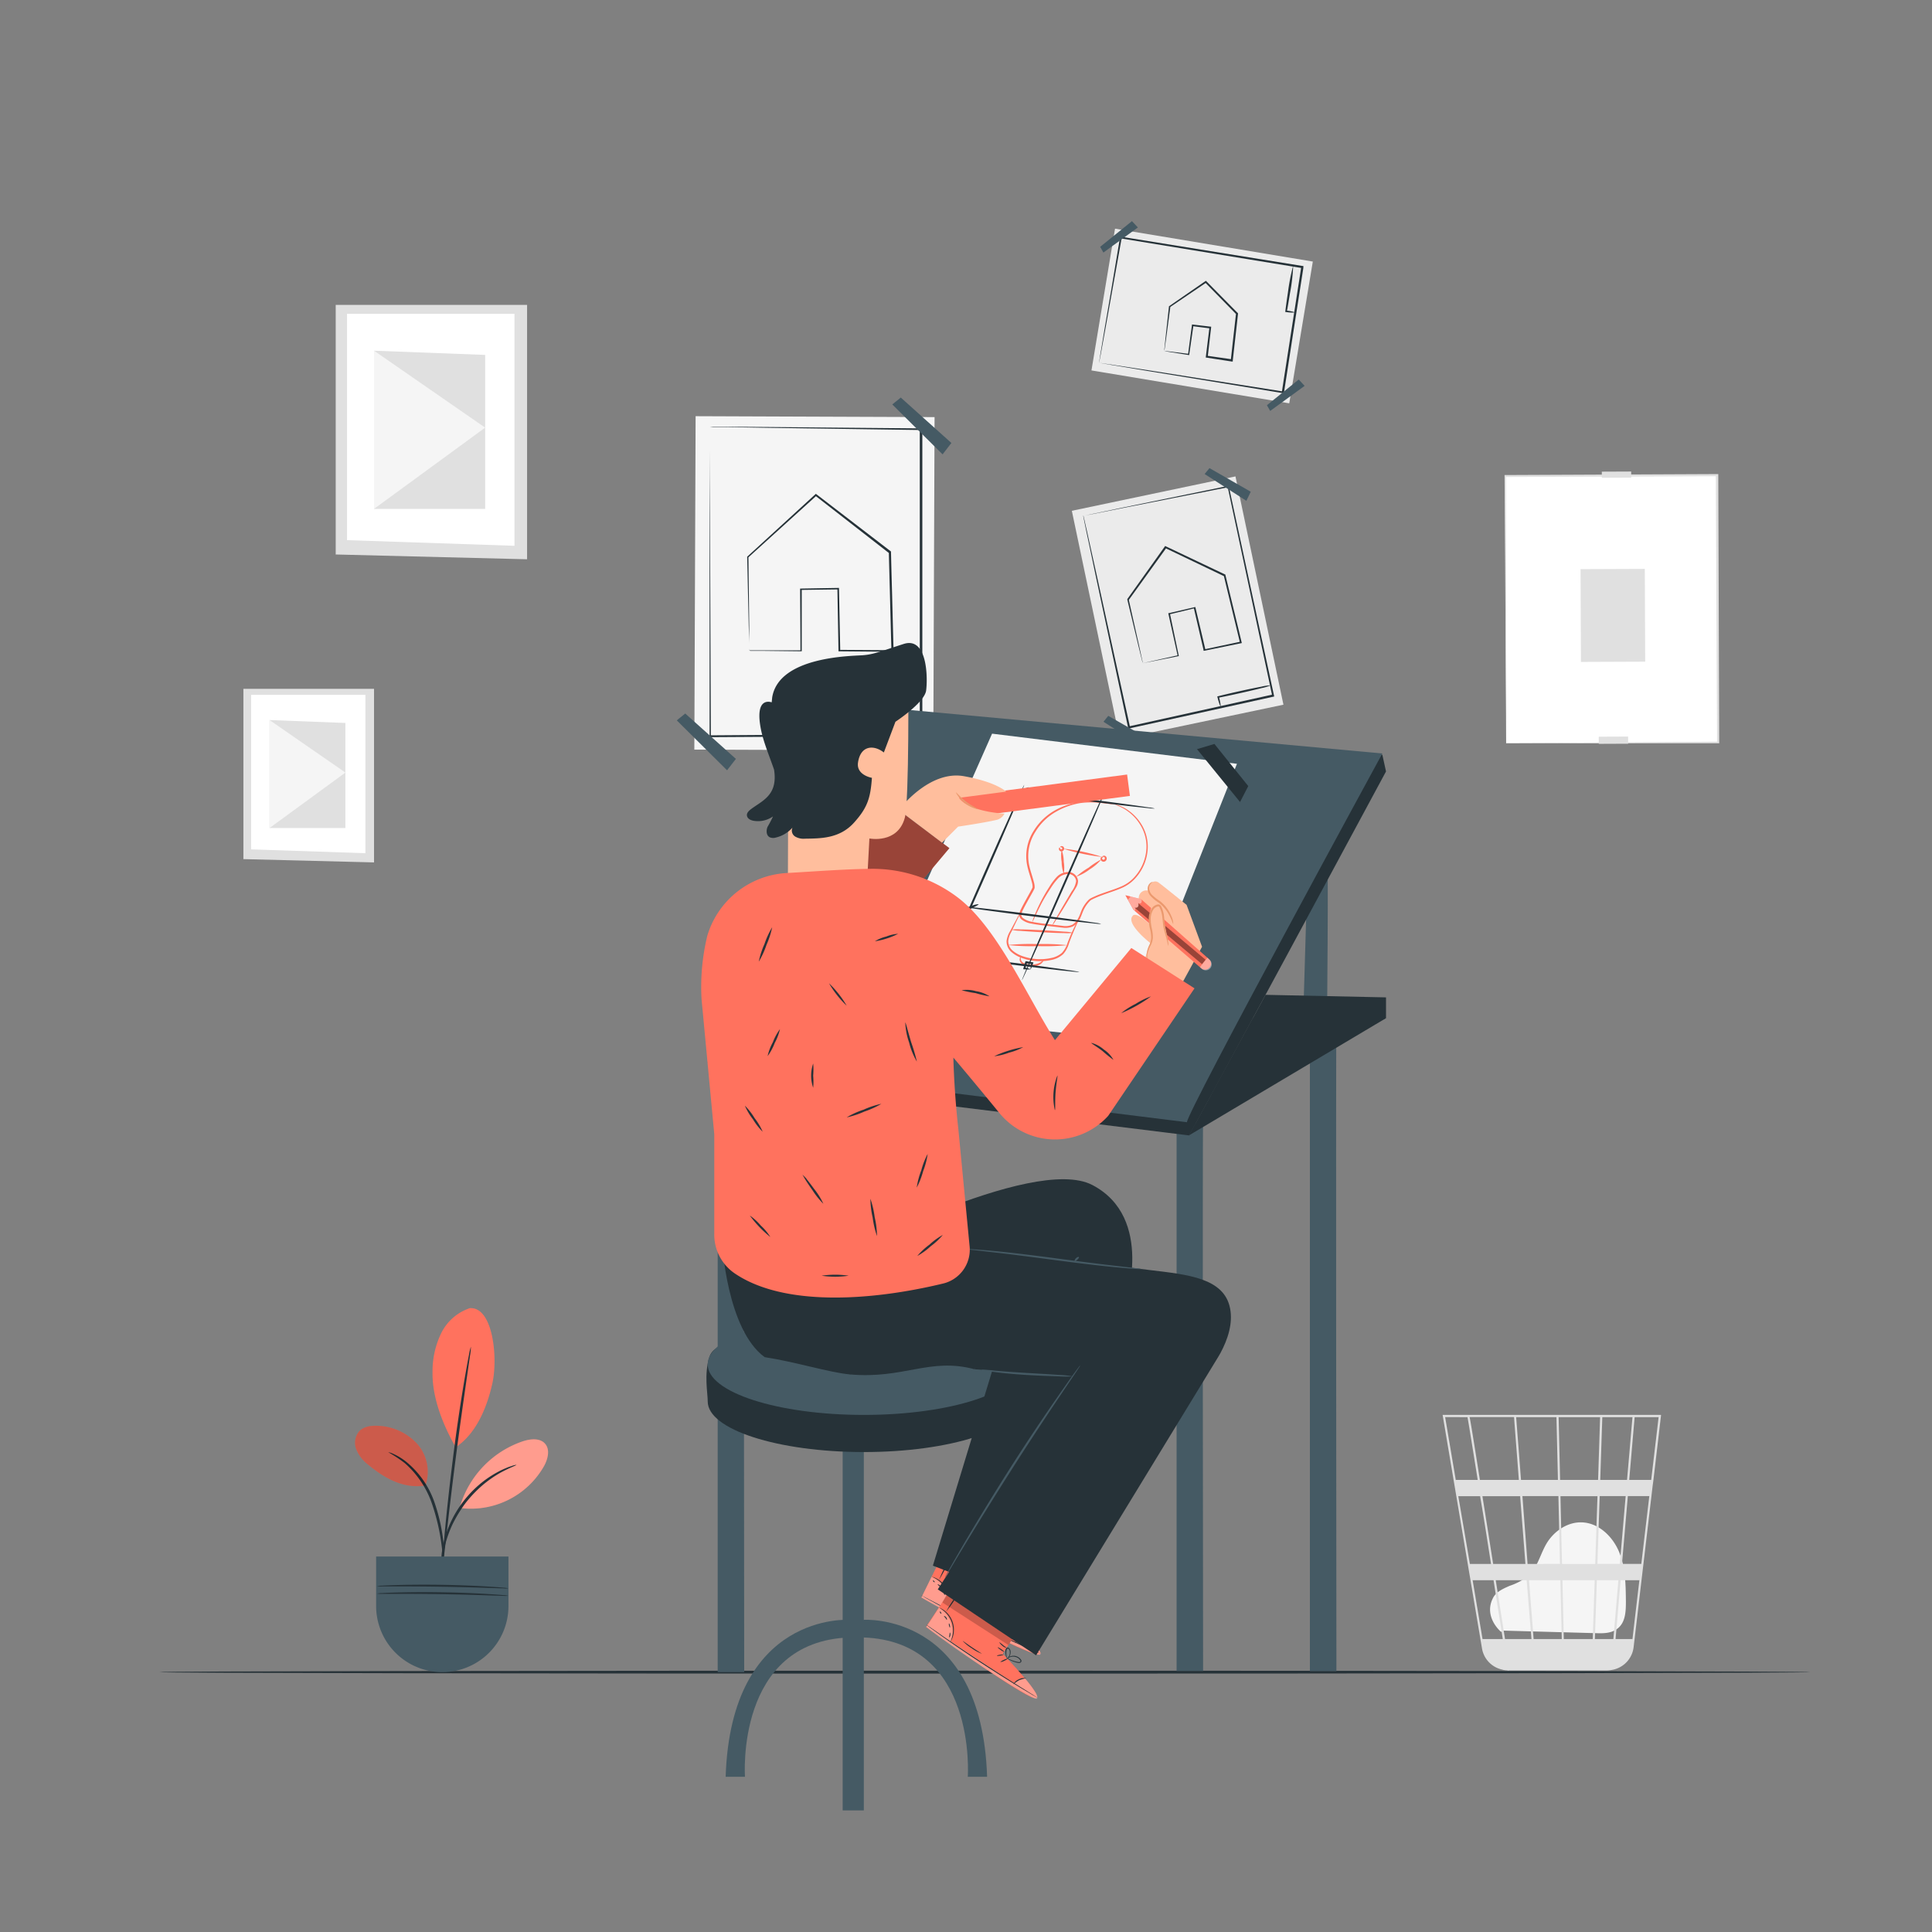 <svg xmlns="http://www.w3.org/2000/svg" viewBox="0 0 500 500"><rect x="0" y="0" width="500" height="500" fill="#808080" stroke="none"/><g id="freepik--background-complete--inject-2"><rect x="389.66" y="123.02" width="54.81" height="69.2" transform="translate(-0.64 1.7) rotate(-0.23)" style="fill:#fff"></rect><path d="M389.8,192.33l1,0,2.94,0,11.12-.1,39.73-.28-.21.22c-.09-19.76-.21-43.57-.33-69.19h0l.26.26-54.81.2.23-.23c0,20.51.07,37.78.09,49.94v14.18c0,1.63,0,2.89,0,3.76,0,.42,0,.74,0,1s0,.33,0,.33,0-.1,0-.31l0-1c0-.86,0-2.1,0-3.72,0-3.28-.07-8.06-.12-14.12-.08-12.19-.19-29.51-.32-50.09v-.24h.24l54.81-.25h.26v.26h0c.09,25.62.17,49.43.24,69.19v.22h-.21l-39.88,0H393.67l-2.89,0C390.13,192.35,389.8,192.33,389.8,192.33Z" style="fill:#e0e0e0"></path><rect x="413.75" y="190.67" width="7.6" height="1.85" transform="translate(-0.79 1.72) rotate(-0.24)" style="fill:#e0e0e0"></rect><rect x="409.11" y="147.23" width="16.63" height="24.01" transform="translate(-0.65 1.71) rotate(-0.23)" style="fill:#e0e0e0"></rect><rect x="414.54" y="122.08" width="7.6" height="1.58" transform="translate(-0.5 1.72) rotate(-0.24)" style="fill:#e0e0e0"></rect><polygon points="136.41 78.91 86.88 78.91 86.88 143.5 136.41 144.74 136.41 78.91" style="fill:#e0e0e0"></polygon><polygon points="133.15 81.21 89.81 81.21 89.81 139.79 133.15 141.25 133.15 81.21" style="fill:#fff"></polygon><polygon points="125.56 91.85 96.8 90.76 96.8 131.7 125.56 131.7 125.56 91.85" style="fill:#e0e0e0"></polygon><polygon points="96.8 131.7 125.56 110.67 96.8 90.76 96.8 131.7" style="fill:#f5f5f5"></polygon><polygon points="96.8 178.26 62.99 178.26 62.99 222.34 96.8 223.19 96.8 178.26" style="fill:#e0e0e0"></polygon><polygon points="94.57 179.83 64.99 179.83 64.99 219.81 94.57 220.81 94.57 179.83" style="fill:#fff"></polygon><polygon points="89.39 187.1 69.76 186.35 69.76 214.29 89.39 214.29 89.39 187.1" style="fill:#e0e0e0"></polygon><polygon points="69.76 214.29 89.39 199.94 69.76 186.35 69.76 214.29" style="fill:#f5f5f5"></polygon><path d="M388.47,422.32c-1.33-1.14-4.29-4.73-2-8.91.84-1.53,2.62-2.29,4.23-3a17,17,0,0,0,4.64-2.39c2.51-2.13,3.21-5.66,4.87-8.5,1.92-3.26,5.5-5.71,9.27-5.53,4.33.19,7.94,3.71,9.57,7.72s1.69,8.46,1.73,12.79c0,2.4-.09,5.09-1.86,6.71s-4.08,1.51-6.28,1.44L389,422" style="fill:#f5f5f5"></path><path d="M429.88,366.18H373.35l10.19,60.43a6.74,6.74,0,0,0,4.82,5.38l.2.06c.17,0,.33.1.5.13a8.8,8.8,0,0,0,1.15.13v.06l.28-.05h25.19a7.12,7.12,0,0,0,1.39-.13,6.79,6.79,0,0,0,5.71-5.91l4.91-41.64.22-1.66h0l1.94-16.49Zm-10.67,38.55h-5.8l.59-17.54h6.72Zm2.07-17.54h5.56l-2.07,17.54h-5Zm-16.57,37-.35-15.23h8.35l-.51,15.23Zm-9-15.23h8.12l.35,15.23h-7.28Zm.63,15.23H389.5c-.64-4.11-1.49-9.46-2.4-15.23h8Zm-1-19.44L394,387.19h9.31l.41,17.54Zm8.91,0-.4-17.54h9.58l-.59,17.54Zm-.5-21.75-.38-16.24h10.74L413.58,383Zm-.56,0h-9.55l-1.26-16.24h10.43Zm-10.11,0H383c-.36-2.24-.7-4.36-1-6.27-1.05-6.57-1.45-9-1.67-10h11.5Zm.33,4.21,1.37,17.54h-8.35c-.28-1.78-.57-3.58-.85-5.38-.65-4.14-1.31-8.28-1.93-12.16Zm-7.55,17.54h-5.45l-3-17.54h5.64C384,392.61,384.91,398.64,385.87,404.73Zm.67,4.21c.83,5.27,1.65,10.47,2.39,15.23h-5.24l-2.56-15.23Zm26.23,15.23.5-15.23h5.58l-1.3,15.23ZM414.14,383l.54-16.24h7.8L421.08,383Zm-34.35-16.24c.22,1.18,1.26,7.57,2.64,16.24h-5.68L374,366.74Zm42.69,57.43h-4.37l1.31-15.23h4.85ZM427.33,383h-5.69l1.4-16.24h6.21Z" style="fill:#e0e0e0"></path></g><g id="freepik--Floor--inject-2"><path d="M468.49,432.75c0,.21-95.65.38-213.61.38S41.25,433,41.25,432.75s95.63-.38,213.63-.38S468.49,432.54,468.49,432.75Z" style="fill:#263238"></path></g><g id="freepik--Sketches--inject-2"><rect x="179.87" y="107.81" width="61.84" height="86.29" transform="translate(0.57 -0.79) rotate(0.22)" style="fill:#f5f5f5"></rect><path d="M193.89,168.31h.92l2.63,0,9.85,0-.14.15c0-4.36-.05-9.76-.08-15.94v-.2h.19l9.65-.17h.22v.22c.1,4.92.21,10.34.33,16.05l-.25-.24,13.74.09-.25.27c-.13-4.67-.25-9.53-.38-14.5-.1-3.75-.2-7.45-.29-11.06l.1.2L211,128.29h.3l-17.67,16,.06-.14c.09,7.44.16,13.46.21,17.65,0,2.07,0,3.69,0,4.82v1.27a3,3,0,0,1,0,.44,1.87,1.87,0,0,1,0-.4c0-.3,0-.71,0-1.23,0-1.13-.07-2.73-.13-4.79-.09-4.21-.23-10.27-.4-17.75v-.08l.06-.06L211,127.93l.14-.13.16.12,19.2,14.74.09.08v.12q.13,5.41.29,11.06c.12,5,.25,9.83.37,14.49v.27H231l-13.74-.12H217v-.24c-.1-5.71-.2-11.13-.28-16l.22.22-9.64.13.19-.2c0,6.18,0,11.58,0,15.94v.14h-.14l-9.94-.11-2.59,0-.66,0Z" style="fill:#263238"></path><path d="M183.74,110.43h3.83l11,.08,39.93.36h.2v.21c0,21.94,0,49.39,0,79.11v.26h-.67l-54.15.33h-.24V132.7c0-7,0-12.61,0-16.44,0-1.89,0-3.35,0-4.35,0-.48,0-.85,0-1.11s0-.37,0-.37,0,.14,0,.4l0,1.13c0,1,0,2.49,0,4.4,0,3.84.06,9.43.1,16.49.06,14.12.14,34.12.23,57.69l-.23-.24,54.15-.37h.41l-.26.26c0-29.72,0-57.17,0-79.11l.21.21-39.79-.58-11-.19-2.9,0Z" style="fill:#263238"></path><polygon points="230.92 104.67 243.94 117.59 246.22 114.64 233.12 102.89 230.92 104.67" style="fill:#455a64"></polygon><polygon points="175.15 186.43 188.16 199.35 190.45 196.4 177.34 184.66 175.15 186.43" style="fill:#455a64"></polygon><path d="M238.47,186.2a24.73,24.73,0,0,1-3.49.21c-2.16.06-5.15.11-8.45.14-3.07,0-5.88,0-8,0l.19-.2c0,1.23,0,2.22,0,2.91a4.46,4.46,0,0,1-.06,1.07,4,4,0,0,1-.15-1.07c-.06-.68-.13-1.67-.19-2.89l0-.2h.21c2.09-.06,4.89-.11,8-.13,3.3,0,6.28,0,8.44,0A21.72,21.72,0,0,1,238.47,186.2Z" style="fill:#263238"></path><rect x="283.13" y="127.11" width="43.27" height="60.37" transform="translate(-25.83 66.04) rotate(-11.87)" style="fill:#ebebeb"></rect><path d="M295.75,171.65l.16-.05.47-.11,1.8-.41,6.71-1.5-.1.17c-.66-3-1.48-6.67-2.41-10.89l0-.19.19,0,6.57-1.53.21-.05.05.21c.79,3.35,1.67,7,2.58,10.93l-.28-.18,9.41-2-.2.31c-.76-3.17-1.56-6.48-2.38-9.86-.62-2.55-1.22-5.06-1.82-7.52l.14.17-15.27-7.31.29-.07-9.76,13.52,0-.15,2.69,12c.31,1.41.55,2.52.72,3.31l.19.87a2.8,2.8,0,0,1,.05.31s0-.08-.08-.27-.13-.49-.22-.83l-.8-3.24c-.69-2.89-1.68-7-2.91-12.1l0-.08,0-.07,9.68-13.58.11-.16.18.09,15.3,7.27.11,0,0,.12c.59,2.45,1.2,5,1.81,7.52.82,3.38,1.62,6.69,2.38,9.86l.06.26-.26.06-9.42,1.93-.23,0,0-.23c-.9-3.89-1.76-7.58-2.54-10.94l.27.17L302.62,159l.15-.24c.89,4.23,1.66,7.93,2.29,10.92l0,.14-.14,0-6.83,1.36-1.78.34Z" style="fill:#263238"></path><path d="M280.33,133.54l.65-.16,1.95-.42,7.52-1.57,27.38-5.63.2-.05,0,.21L329.71,180l.05.25-.25.06-.28.06-37,8.15-.24,0-.05-.23c-3.45-16.18-6.37-29.9-8.44-39.61-1-4.8-1.81-8.61-2.37-11.24-.26-1.29-.47-2.28-.61-3-.06-.32-.11-.56-.15-.75s0-.26,0-.25a1.23,1.23,0,0,1,.07.27c.05.19.11.45.19.78.16.7.38,1.71.68,3,.58,2.64,1.43,6.46,2.5,11.28,2.12,9.65,5.11,23.31,8.64,39.4l-.29-.18,37-8.2.28-.06-.2.31c-4.33-20.33-8.33-39.11-11.54-54.13l.25.16-27.29,5.39L283,133l-2,.38Z" style="fill:#263238"></path><polygon points="311.76 122.68 322.56 129.61 323.69 127.26 313.01 121.15 311.76 122.68" style="fill:#455a64"></polygon><polygon points="285.58 186.79 296.38 193.72 297.51 191.37 286.82 185.26 285.58 186.79" style="fill:#455a64"></polygon><path d="M328.87,177.36a11.8,11.8,0,0,1-2.35.71c-1.46.37-3.5.85-5.75,1.35-2.1.47-4,.87-5.46,1.15l.15-.24a14.34,14.34,0,0,1,.49,2.74,14.59,14.59,0,0,1-.87-2.64l-.05-.19.2-.05c1.41-.36,3.33-.81,5.43-1.28s4.3-.92,5.78-1.2A11.62,11.62,0,0,1,328.87,177.36Z" style="fill:#263238"></path><rect x="292.5" y="55.82" width="37.19" height="51.89" transform="translate(179.43 375.25) rotate(-80.56)" style="fill:#ebebeb"></rect><path d="M301.34,90.86l.45,0L303,91l4.63.58-.16.12c.27-2.07.6-4.61,1-7.52l0-.19.19,0,4.56.54.22,0,0,.22c-.27,2.32-.57,4.88-.88,7.58l-.21-.27,6.47.93-.29.23c.24-2.21.5-4.51.76-6.85.2-1.78.4-3.53.59-5.23l.08.21-8.06-8.23.3,0-9.39,6.36.08-.13c-.46,3.46-.83,6.28-1.1,8.29-.14.95-.24,1.71-.32,2.28s-.13.81-.14.82a4,4,0,0,1,.05-.76l.23-2.25c.22-2,.53-4.91.92-8.43v-.08l.07,0,9.32-6.44.17-.11.14.14,8.08,8.19.09.09v.12c-.19,1.71-.39,3.46-.59,5.23-.26,2.35-.52,4.65-.77,6.86l0,.26-.27,0-6.46-1-.24,0,0-.24c.33-2.69.65-5.25.93-7.58l.19.25-4.55-.58.22-.17c-.42,2.9-.78,5.43-1.08,7.5l0,.14-.14,0-4.69-.75-1.21-.2A1.61,1.61,0,0,1,301.34,90.86Z" style="fill:#263238"></path><path d="M284.43,93.92s0-.19.08-.57.15-1,.27-1.69c.25-1.52.62-3.71,1.08-6.51,1-5.68,2.35-13.81,4-23.69l0-.21.2,0,47,7.58.25,0,0,.26,0,.24c-1.79,11.47-3.5,22.38-5,32.18l0,.24-.23,0-34.36-5.63-9.75-1.62-2.56-.44-.66-.12-.21,0,.25,0,.68.1,2.62.39,9.82,1.51L332,101.31l-.27.2c1.52-9.81,3.21-20.72,5-32.19l0-.24.21.29L290.06,61.7l.24-.17c-1.76,9.81-3.21,17.88-4.22,23.53l-1.19,6.53-.33,1.73C284.49,93.71,284.43,93.92,284.43,93.92Z" style="fill:#263238"></path><polygon points="285.56 65.36 294.48 58.87 292.95 57.23 284.72 63.88 285.56 65.36" style="fill:#455a64"></polygon><polygon points="328.72 106.35 337.64 99.86 336.11 98.22 327.88 104.87 328.72 106.35" style="fill:#455a64"></polygon><path d="M334.68,68.73a48.55,48.55,0,0,1-.83,7.14c-.29,1.83-.57,3.49-.8,4.73l-.17-.22a10.13,10.13,0,0,1,2.34.48,10.14,10.14,0,0,1-2.39-.1l-.19,0,0-.2c.15-1.25.38-2.92.66-4.75A51.39,51.39,0,0,1,334.68,68.73Z" style="fill:#263238"></path></g><g id="freepik--Desk--inject-2"><path d="M192.6,277.19c-.18,1,0,155.56,0,155.56h-6.86V277.19Z" style="fill:#455a64"></path><path d="M311.36,290.78c-.18,1,0,141.69,0,141.69H304.5V290.78Z" style="fill:#455a64"></path><path d="M345.86,265c-.17,1,0,167.5,0,167.5H339V265Z" style="fill:#455a64"></path><path d="M343.38,219.13c.56-.93,0,50.31,0,50.31l-6.32,1,1.5-50.67Z" style="fill:#455a64"></path><path d="M307.7,293.84c-.47,1.42,51-94.19,51-94.19l-.95-4.32L232.58,188.1,185,278.67Z" style="fill:#263238"></path><path d="M307.18,290.43C307.06,288,357.75,195,357.75,195L230,183.25,183.11,275Z" style="fill:#455a64"></path><polygon points="247.81 264.43 291.87 269.03 320.12 197.67 256.75 189.87 225 261.59 247.81 264.43" style="fill:#f5f5f5"></polygon><path d="M288.26,208.08a6.34,6.34,0,0,1,1.05.28,10.31,10.31,0,0,1,2.76,1.42,12.1,12.1,0,0,1,3.35,3.59,10.94,10.94,0,0,1,1.61,6.28,12.27,12.27,0,0,1-2.9,7.29,10.12,10.12,0,0,1-3.51,2.72c-1.38.64-2.87,1.11-4.36,1.64-.75.27-1.5.54-2.25.85-.37.15-.73.32-1.1.49l-.54.28a2.57,2.57,0,0,0-.41.36,8.53,8.53,0,0,0-1.41,2c-.38.72-.6,1.56-1,2.36a4.67,4.67,0,0,1-1.79,2.06,4.74,4.74,0,0,1-2.74.38l-5.4-.63c-.91-.12-1.82-.25-2.72-.43a5.49,5.49,0,0,1-2.58-1.11,1.61,1.61,0,0,1-.54-1.41,4.83,4.83,0,0,1,.5-1.31c.39-.8.81-1.56,1.23-2.32l1.24-2.25.29-.56.14-.28a.54.54,0,0,0,.05-.21,4,4,0,0,0-.16-1.16c-.41-1.59-1-3.13-1.29-4.71a12.14,12.14,0,0,1,1.81-8.79,15.21,15.21,0,0,1,5.76-5.37,18.53,18.53,0,0,1,6.17-2,20.6,20.6,0,0,1,4.92,0c1.34.15,2.37.33,3.06.45l.79.15a.78.78,0,0,1,.27.07l-.27,0-.8-.1c-.7-.08-1.74-.23-3.07-.35a21.15,21.15,0,0,0-4.86.08,18.54,18.54,0,0,0-6,2.09,14.74,14.74,0,0,0-5.56,5.27,11.69,11.69,0,0,0-1.71,8.46c.31,1.54.87,3.06,1.3,4.69a4.58,4.58,0,0,1,.18,1.32,1.07,1.07,0,0,1-.1.39l-.14.29-.3.56L266,233.1c-.42.76-.84,1.52-1.22,2.3a4.69,4.69,0,0,0-.45,1.16,1.07,1.07,0,0,0,.39,1,5.1,5.1,0,0,0,2.33,1c.87.18,1.77.31,2.68.43l5.38.63a4.37,4.37,0,0,0,2.45-.32,4.17,4.17,0,0,0,1.57-1.84c.39-.74.61-1.58,1-2.36a9.16,9.16,0,0,1,1.49-2.11,3.44,3.44,0,0,1,.53-.44l.56-.29,1.14-.51c.76-.31,1.52-.58,2.27-.84,1.5-.52,3-1,4.33-1.61a9.49,9.49,0,0,0,3.37-2.58,12,12,0,0,0,2.87-7,10.68,10.68,0,0,0-1.5-6.11,12,12,0,0,0-3.22-3.58,11.28,11.28,0,0,0-2.68-1.49C288.62,208.2,288.26,208.1,288.26,208.08Z" style="fill:#FF725E"></path><path d="M279.61,236.9a7.21,7.21,0,0,1-.51,1.32c-.36.83-.9,2-1.52,3.52-.31.75-.63,1.57-.95,2.47a6.93,6.93,0,0,1-1.5,2.73,6.31,6.31,0,0,1-3.11,1.51,13.81,13.81,0,0,1-3.66.28,13.6,13.6,0,0,1-3.6-.7,8.15,8.15,0,0,1-3-1.65,3.67,3.67,0,0,1-1.26-2.88,6.64,6.64,0,0,1,.93-2.55c.73-1.36,1.34-2.5,1.82-3.38a7,7,0,0,1,.73-1.21,7.17,7.17,0,0,1-.55,1.3c-.44.9-1,2.07-1.67,3.46a6.39,6.39,0,0,0-.83,2.41,3.3,3.3,0,0,0,1.15,2.5,8.15,8.15,0,0,0,2.86,1.52,13.53,13.53,0,0,0,7,.4,6,6,0,0,0,2.89-1.35,6.69,6.69,0,0,0,1.43-2.54c.34-.89.68-1.72,1-2.46.67-1.49,1.26-2.66,1.67-3.47A8.4,8.4,0,0,1,279.61,236.9Z" style="fill:#FF725E"></path><path d="M277.74,241.42a10.81,10.81,0,0,1-2.36.06c-1.45,0-3.45-.1-5.66-.21s-4.2-.25-5.65-.37a9.89,9.89,0,0,1-2.34-.31,10.68,10.68,0,0,1,2.35-.06c1.45,0,3.46.1,5.67.22s4.21.24,5.65.36A9.77,9.77,0,0,1,277.74,241.42Z" style="fill:#FF725E"></path><path d="M276.2,244.61a58,58,0,0,1-7.68.24,55.33,55.33,0,0,1-7.67-.28,57.78,57.78,0,0,1,7.67-.24A57.49,57.49,0,0,1,276.2,244.61Z" style="fill:#FF725E"></path><path d="M270.09,248.43c.05,0-.08.51-.69,1a4.09,4.09,0,0,1-2.83.69,4.39,4.39,0,0,1-1.59-.34,1.78,1.78,0,0,1-1-1,1.2,1.2,0,0,1,0-.93c.1-.21.21-.27.24-.25a1.58,1.58,0,0,0,.08,1c.25.61,1.18.94,2.25,1a4.38,4.38,0,0,0,2.58-.47C269.78,248.77,270,248.38,270.09,248.43Z" style="fill:#FF725E"></path><path d="M272.34,239.48a5.59,5.59,0,0,1,.58-1.17l1.75-3.07c.78-1.32,1.68-2.84,2.66-4.52a6,6,0,0,0,1.17-2.67,2,2,0,0,0-1.95-1.85,3.63,3.63,0,0,0-2.77,1.19,16,16,0,0,0-1.83,2.42c-1.09,1.64-2,3.18-2.66,4.49s-1.2,2.41-1.55,3.17a6,6,0,0,1-.58,1.16,5.87,5.87,0,0,1,.39-1.24c.3-.78.76-1.91,1.41-3.25a44.23,44.23,0,0,1,2.59-4.59,16.13,16.13,0,0,1,1.87-2.53,4.13,4.13,0,0,1,3.17-1.34A2.55,2.55,0,0,1,279,228a3.31,3.31,0,0,1-.48,1.62c-.26.47-.53.88-.79,1.31L275,235.43l-1.9,3A7.36,7.36,0,0,1,272.34,239.48Z" style="fill:#FF725E"></path><path d="M274.75,219.9a9.86,9.86,0,0,1,.55,3.11,9.66,9.66,0,0,1,0,3.15,9.86,9.86,0,0,1-.55-3.11A9.34,9.34,0,0,1,274.75,219.9Z" style="fill:#FF725E"></path><path d="M274.28,219.33c.06,0,0,.19.12.34s.26.24.42.08.1-.31-.07-.42-.3-.07-.34-.13.08-.27.44-.22a.64.64,0,0,1,.5.36.72.72,0,0,1-.94.94.67.67,0,0,1-.36-.51C274,219.41,274.24,219.27,274.28,219.33Z" style="fill:#FF725E"></path><path d="M285,222.44A12.41,12.41,0,0,1,282,225a12.62,12.62,0,0,1-3.49,1.9,19.89,19.89,0,0,1,3.2-2.33A19.15,19.15,0,0,1,285,222.44Z" style="fill:#FF725E"></path><path d="M285.32,221.66c-.06,0,.16-.3.6-.18a.73.73,0,0,1,.49.6.81.81,0,0,1-1.4.66.67.67,0,0,1-.11-.79.47.47,0,0,1,.49-.23c.12,0,.16.11.14.14s-.25,0-.3.25a.31.31,0,0,0,.12.29.37.37,0,0,0,.39.06.35.35,0,0,0,.19-.33.34.34,0,0,0-.16-.31C285.56,221.67,285.35,221.73,285.32,221.66Z" style="fill:#FF725E"></path><path d="M285.23,221.77a52.59,52.59,0,0,1-10.12-2.14,50.26,50.26,0,0,1,10.12,2.14Z" style="fill:#FF725E"></path><path d="M253.25,234c.06.14-.8.62-1.9,1.09a4.88,4.88,0,0,1-2.11.6c-.06-.13.8-.62,1.9-1.08A4.84,4.84,0,0,1,253.25,234Z" style="fill:#263238"></path><path d="M265.08,203.08c.14.06-4.35,10.55-10,23.42s-10.38,23.27-10.51,23.22,4.36-10.55,10-23.43S265,203,265.08,203.08Z" style="fill:#263238"></path><path d="M286,204.7c.13.06-4.6,11.09-10.56,24.63s-10.91,24.48-11,24.42,4.59-11.08,10.56-24.63S285.83,204.64,286,204.7Z" style="fill:#263238"></path><path d="M279.35,251.56c0,.14-8.15-.76-18.16-2s-18.11-2.39-18.09-2.53,8.14.75,18.16,2S279.37,251.41,279.35,251.56Z" style="fill:#263238"></path><path d="M285,239.11a6.79,6.79,0,0,1-1.44-.08l-3.89-.4c-3.29-.37-7.82-.91-12.83-1.53s-9.53-1.23-12.81-1.68l-3.87-.57a8.94,8.94,0,0,1-1.42-.28,6.78,6.78,0,0,1,1.44.08l3.9.4c3.28.37,7.82.9,12.83,1.53s9.53,1.22,12.8,1.68l3.88.57A7.69,7.69,0,0,1,285,239.11Z" style="fill:#263238"></path><path d="M298.88,209.24a7.1,7.1,0,0,1-1.44-.07l-3.89-.41c-3.29-.36-7.83-.9-12.83-1.53s-9.54-1.22-12.81-1.68L264,205a6.75,6.75,0,0,1-1.41-.28,9.06,9.06,0,0,1,1.44.08l3.89.4c3.29.37,7.83.91,12.83,1.53s9.54,1.23,12.81,1.69l3.88.56A8.94,8.94,0,0,1,298.88,209.24Z" style="fill:#263238"></path><path d="M266.28,203.79c.08.12-.6.64-1.51,1.16s-1.7.83-1.77.71.6-.65,1.51-1.16S266.21,203.66,266.28,203.79Z" style="fill:#263238"></path><path d="M248,246.29a6.17,6.17,0,0,1-2.23,1.24,6.6,6.6,0,0,1-2.44.76,6.34,6.34,0,0,1,2.23-1.24A6.55,6.55,0,0,1,248,246.29Z" style="fill:#263238"></path><path d="M266.69,250.86a6.88,6.88,0,0,1,.25-1.67l.18.29c-.46,0-1-.11-1.57-.19l.28-.18v0c-.19.58-.37,1.12-.53,1.57l-.18-.29a6.39,6.39,0,0,1,1.57.45c.06.07-.57.09-1.64,0l-.25,0,.07-.27c.12-.46.28-1,.46-1.59v0l.07-.21.22,0,1.57.26.26.06-.08.23C267,250.36,266.73,250.94,266.69,250.86Z" style="fill:#263238"></path><polygon points="307.7 293.84 358.7 263.5 324.25 263.5 307.7 293.84" style="fill:#263238"></polygon><polygon points="309.78 193.88 320.92 207.56 323.05 203.44 314.29 192.53 309.78 193.88" style="fill:#263238"></polygon><polygon points="358.7 263.5 358.7 258.12 327.52 257.46 313.48 283.37 358.7 263.5" style="fill:#263238"></polygon></g><g id="freepik--Character--inject-2"><rect x="218.08" y="370.46" width="5.48" height="98.07" style="fill:#455a64"></rect><path d="M264,362.71c0,7.23-18.09,13.08-40.42,13.08s-40.42-5.85-40.42-13.08c0-2.26-1-7,.44-11.55,2.49-7.57,24.65-1.52,40-1.52,16.46,0,37.21-3,39.84,4.28C264.58,357.21,264,360.82,264,362.71Z" style="fill:#263238"></path><ellipse cx="223.56" cy="353.1" rx="40.42" ry="13.08" style="fill:#455a64"></ellipse><path d="M223.46,419.21s30.63-2.1,32,40.61h-5s2.5-35.05-27.08-36.05V420" style="fill:#455a64"></path><path d="M219.8,419.21s-30.63-2.1-32,40.61h5s-2.5-35.05,27.08-36.05V420" style="fill:#455a64"></path><rect x="244.33" y="203.85" width="48.39" height="5.59" transform="matrix(0.99, -0.13, 0.13, 0.99, -24.6, 36.69)" style="fill:#FF725E"></rect><path d="M259,417.84l4.66-9.75-18.21-8.85-7,14.19,1.09.62c4.89,2.73,25.05,13.5,28.91,14.11C272.76,428.85,259,417.84,259,417.84Z" style="fill:#FF725E"></path><g style="opacity:0.3"><path d="M245.13,416.5a7,7,0,0,0-.44-5,6.85,6.85,0,0,0-3.61-3.4l-2.48,5.09Z" style="fill:#fff"></path></g><path d="M265.58,423.49s4.66,4.2,3.55,4.76-21.9-9.55-30.67-14.82l.22-.39,24.15,12S264.5,423,265.58,423.49Z" style="fill:#fff;opacity:0.3"></path><path d="M238.4,412.89l.3.19.87.49,3.24,1.75c2.75,1.46,6.57,3.43,10.83,5.51s8.17,3.88,11,5.15l3.38,1.47.92.39.33.11-.31-.16-.9-.43-3.34-1.54c-2.83-1.31-6.72-3.13-11-5.21s-8.09-4-10.86-5.44l-3.27-1.69-.9-.45A1.3,1.3,0,0,0,238.4,412.89Z" style="fill:#263238"></path><path d="M262.68,425.33a8.79,8.79,0,0,1,1.39-1.28,7.78,7.78,0,0,1,1.75-.71,2.66,2.66,0,0,0-1.88.51A2.74,2.74,0,0,0,262.68,425.33Z" style="fill:#263238"></path><path d="M258.64,420c0,.06.45-.13.91-.42s.83-.57.79-.63a2.17,2.17,0,0,0-.91.42C259,419.65,258.6,419.93,258.64,420Z" style="fill:#263238"></path><path d="M257.55,418.49c0,.07.4,0,.85-.11s.8-.29.78-.35-.4,0-.85.11S257.53,418.43,257.55,418.49Z" style="fill:#263238"></path><path d="M257.45,416.32c0,.06.37.32.89.59a2.37,2.37,0,0,0,1,.36c0-.06-.37-.32-.89-.58A2.31,2.31,0,0,0,257.45,416.32Z" style="fill:#263238"></path><path d="M257.72,415c-.05.05.32.48.91.83a2.08,2.08,0,0,0,1.17.39,6.14,6.14,0,0,0-1.05-.6A6.52,6.52,0,0,0,257.72,415Z" style="fill:#263238"></path><path d="M260,418.7a3.7,3.7,0,0,0,1.17.57,8.25,8.25,0,0,0,1.38.33,3.94,3.94,0,0,0,.86,0,.76.76,0,0,0,.47-.22.54.54,0,0,0,0-.56,2.39,2.39,0,0,0-3-.66,2.18,2.18,0,0,0-.76.6c-.15.17-.2.29-.19.3a3.64,3.64,0,0,1,1-.74,2.33,2.33,0,0,1,1.32-.17,2,2,0,0,1,1.34.78c.12.23-.06.41-.32.43a3.58,3.58,0,0,1-.8,0,8.46,8.46,0,0,1-1.35-.27C260.5,418.88,260.05,418.67,260,418.7Z" style="fill:#263238"></path><path d="M260.31,418.91s.32-.19.53-.75a2.16,2.16,0,0,0,.09-1,1.3,1.3,0,0,0-.68-1.07.51.51,0,0,0-.62.37,1.34,1.34,0,0,0-.06.62,3.67,3.67,0,0,0,.21,1c.19.54.41.82.44.8s-.13-.32-.28-.85a4.06,4.06,0,0,1-.14-.94c0-.32.06-.82.38-.73s.46.55.53.87a2.14,2.14,0,0,1,0,.92A5.58,5.58,0,0,1,260.31,418.91Z" style="fill:#263238"></path><path d="M241.2,408.09s.55.2,1.32.7a6.58,6.58,0,0,1,2.35,2.64,6.51,6.51,0,0,1,.57,3.48c-.1.92-.33,1.46-.29,1.47s.09-.12.18-.37a4.74,4.74,0,0,0,.28-1.07,6.14,6.14,0,0,0-3-6.3,5.75,5.75,0,0,0-1-.46C241.35,408.1,241.2,408.07,241.2,408.09Z" style="fill:#263238"></path><path d="M246.78,401.43a33,33,0,0,0-2,3.66,34.23,34.23,0,0,0-1.76,3.78,37,37,0,0,0,2-3.67A36,36,0,0,0,246.78,401.43Z" style="fill:#263238"></path><path d="M248.28,415.84a16.47,16.47,0,0,0,5.3,2.64c0-.07-1.2-.57-2.66-1.3S248.32,415.78,248.28,415.84Z" style="fill:#263238"></path><path d="M244.72,414.1c-.07,0,0,.3,0,.63s-.06.6,0,.63.24-.24.25-.62S244.78,414.07,244.72,414.1Z" style="fill:#263238"></path><path d="M244.19,411.77c-.07,0,0,.27.05.55s.23.49.29.47,0-.27-.05-.55S244.25,411.75,244.19,411.77Z" style="fill:#263238"></path><path d="M242.64,410.07c0,.07.22.18.44.41s.35.46.42.44,0-.35-.24-.62S242.65,410,242.64,410.07Z" style="fill:#263238"></path><path d="M241.44,409c-.05,0,0,.19.13.32s.27.2.32.16,0-.19-.14-.32S241.49,409,241.44,409Z" style="fill:#263238"></path><path d="M259.51,428l5.86-9.09-17-11.08-8.71,13.2,1,.76c4.5,3.32,23.14,16.55,26.89,17.64C271.79,440.69,259.51,428,259.51,428Z" style="fill:#FF725E"></path><g style="opacity:0.3"><path d="M245.94,425a7,7,0,0,0,.2-5A6.83,6.83,0,0,0,243,416.1l-3.1,4.73Z" style="fill:#fff"></path></g><path d="M265.35,434.46s4.09,4.76,2.92,5.18-20.52-12.24-28.56-18.58l.27-.36,22.44,15S264.33,433.86,265.35,434.46Z" style="fill:#fff;opacity:0.3"></path><path d="M239.72,420.52l.27.22.81.6,3,2.15c2.54,1.79,6.08,4.23,10.05,6.83s7.62,4.88,10.27,6.49l3.17,1.89.87.5a1.6,1.6,0,0,0,.31.16,1.88,1.88,0,0,0-.29-.2l-.84-.54-3.12-1.95c-2.64-1.65-6.27-3.95-10.24-6.55s-7.52-5-10.08-6.78l-3-2.08-.83-.56A1.15,1.15,0,0,0,239.72,420.52Z" style="fill:#263238"></path><path d="M262.24,435.93a8,8,0,0,1,1.54-1.1,8.84,8.84,0,0,1,1.82-.49,2.76,2.76,0,0,0-1.93.27A2.7,2.7,0,0,0,262.24,435.93Z" style="fill:#263238"></path><path d="M258.9,430.12a2.27,2.27,0,0,0,1-.3c.51-.23.89-.47.86-.53a2.27,2.27,0,0,0-1,.3C259.26,429.82,258.88,430.06,258.9,430.12Z" style="fill:#263238"></path><path d="M258,428.49c0,.07.39.07.85,0s.84-.19.83-.25-.4-.07-.86,0S258,428.43,258,428.49Z" style="fill:#263238"></path><path d="M258.19,426.33c0,.05.32.36.81.69a2.64,2.64,0,0,0,.94.49c0-.06-.32-.37-.81-.7S258.22,426.27,258.19,426.33Z" style="fill:#263238"></path><path d="M258.63,425c-.06,0,.25.52.8.94a2,2,0,0,0,1.1.53c0-.07-.44-.33-.95-.73A8.1,8.1,0,0,0,258.63,425Z" style="fill:#263238"></path><path d="M260.45,429a3.68,3.68,0,0,0,1.09.7,7.16,7.16,0,0,0,1.33.5,3.47,3.47,0,0,0,.84.17.75.75,0,0,0,.49-.17.52.52,0,0,0,.12-.54,2.38,2.38,0,0,0-2.85-1,2.2,2.2,0,0,0-.83.49c-.17.16-.24.27-.22.28a3.74,3.74,0,0,1,1.1-.61,2.4,2.4,0,0,1,1.33,0,2,2,0,0,1,1.23.94c.09.24-.11.4-.37.39a5.22,5.22,0,0,1-.79-.14,8.64,8.64,0,0,1-1.31-.45C260.88,429.25,260.47,429,260.45,429Z" style="fill:#263238"></path><path d="M260.69,429.25s.35-.15.62-.67a2.22,2.22,0,0,0,.23-1,1.33,1.33,0,0,0-.55-1.15.52.52,0,0,0-.66.29,1.23,1.23,0,0,0-.13.6,3.82,3.82,0,0,0,.08,1,2,2,0,0,0,.33.85s-.09-.34-.16-.88a4.15,4.15,0,0,1,0-.95c0-.33.17-.81.48-.68s.39.6.41.93a2.12,2.12,0,0,1-.15.91A4.15,4.15,0,0,1,260.69,429.25Z" style="fill:#263238"></path><path d="M243.1,416.11s.52.27,1.23.86a6.59,6.59,0,0,1,2,2.92,6.49,6.49,0,0,1,.13,3.52c-.22.9-.51,1.4-.47,1.42a1.11,1.11,0,0,0,.22-.34,5.49,5.49,0,0,0,.42-1,6.24,6.24,0,0,0-.07-3.65,6.17,6.17,0,0,0-2.11-3,5.18,5.18,0,0,0-.95-.59A1.28,1.28,0,0,0,243.1,416.11Z" style="fill:#263238"></path><path d="M249.48,410.21a33.84,33.84,0,0,0-2.43,3.38,36.63,36.63,0,0,0-2.22,3.52,33.36,33.36,0,0,0,2.42-3.38A36.61,36.61,0,0,0,249.48,410.21Z" style="fill:#263238"></path><path d="M249.15,424.69a11.88,11.88,0,0,0,2.32,1.87,11.4,11.4,0,0,0,2.6,1.42c0-.06-1.11-.72-2.47-1.63S249.2,424.64,249.15,424.69Z" style="fill:#263238"></path><path d="M245.84,422.51c-.07,0-.07.3-.12.63s-.14.59-.08.62.27-.21.32-.59S245.9,422.5,245.84,422.51Z" style="fill:#263238"></path><path d="M245.6,420.14c-.06,0-.07.26,0,.55s.16.52.23.51.07-.27,0-.56S245.67,420.12,245.6,420.14Z" style="fill:#263238"></path><path d="M244.28,418.25c0,.07.2.21.39.46s.29.51.36.5.08-.34-.16-.65S244.3,418.19,244.28,418.25Z" style="fill:#263238"></path><path d="M243.23,417.08c-.06,0,0,.19.09.34s.23.23.29.19,0-.19-.09-.33S243.28,417,243.23,417.08Z" style="fill:#263238"></path><polygon points="243.89 414.73 260.98 425.74 262.02 424.13 244.93 412.79 243.89 414.73" style="opacity:0.2"></polygon><polygon points="261.42 339.51 241.43 405.19 259.16 412.07 284.83 353.1 261.42 339.51" style="fill:#263238"></polygon><path d="M219.92,355.69s69.38-17.28,71.27-18.12c0,0,7.74-22.41-8.49-30.89-15.45-8.08-66.79,19.25-66.79,19.25Z" style="fill:#263238"></path><path d="M197.9,351.23c7.92,1.21,16.84,4,22,4.46,14,1.28,20.67-4.45,32.31-1.33.06-8.5-.57-24.25-.57-24.25l-64.77-8.59S188.07,344.09,197.9,351.23Z" style="fill:#263238"></path><path d="M315.86,350.15h0c1.87-3.48,3.26-7.62,2.48-11.57-1.55-7.85-10.95-8.71-20.76-9.89-22.05-2.66-50.67-6.43-50.67-6.43l5.36,32.11,26.11,1.89-35.69,55.07,25.45,17.07,46.38-76c.28-.44.56-.91.84-1.38Z" style="fill:#263238"></path><path d="M295.54,328.44a13.22,13.22,0,0,1-1.78-.06c-1.15-.07-2.81-.2-4.85-.4-4.09-.38-9.73-1.06-15.94-1.88s-11.84-1.55-15.92-2l-4.83-.56a10.23,10.23,0,0,1-1.76-.26,13.22,13.22,0,0,1,1.78.06c1.15.07,2.81.2,4.85.4,4.09.38,9.73,1.06,15.94,1.88s11.84,1.55,15.92,2l4.83.56A10.23,10.23,0,0,1,295.54,328.44Z" style="fill:#455a64"></path><path d="M279.24,325.34c.07.13-.14.39-.42.66s-.56.47-.68.39,0-.45.32-.77S279.17,325.22,279.24,325.34Z" style="fill:#455a64"></path><path d="M279.56,353.37a2.7,2.7,0,0,1-.33.57l-1.05,1.59-3.9,5.78c-3.29,4.89-7.79,11.67-12.62,19.25s-9.1,14.51-12.15,19.55c-1.5,2.48-2.72,4.5-3.6,6l-1,1.61a2.65,2.65,0,0,1-.38.55,4.76,4.76,0,0,1,.29-.6c.23-.43.54-1,.91-1.66.8-1.44,2-3.51,3.47-6.06,3-5.09,7.18-12.06,12-19.65s9.39-14.33,12.76-19.16c1.68-2.42,3.06-4.37,4-5.7l1.13-1.53A3.77,3.77,0,0,1,279.56,353.37Z" style="fill:#455a64"></path><path d="M277.58,356.2a24.42,24.42,0,0,1-3.48,0c-2.15-.07-5.11-.17-8.39-.36s-6.24-.48-8.37-.76c-1.07-.14-1.93-.27-2.52-.38a3.25,3.25,0,0,1-.92-.22,26.88,26.88,0,0,1,3.48.23c2.14.19,5.09.42,8.36.61s6.24.35,8.38.51A22.84,22.84,0,0,1,277.58,356.2Z" style="fill:#455a64"></path><path d="M297.41,229s1.16-1.54,2.49-.55,7.19,5.73,7.19,5.73l4,10.84-5.69,10.39-9.82-4.21a46.12,46.12,0,0,1,2.14-7.12s-6.59-5.1-4.54-7.11c0,0,.54-1,3.34,1.32l2.79,2.32s-4.9-6.84-4.59-8.4c0,0,0,0,0,0a1.92,1.92,0,0,1,2.42-1.7h0Z" style="fill:#ffbe9d"></path><path d="M291.24,231.68l4.05,1,17.6,15.55a1.54,1.54,0,0,1,.15,2.17h0a1.54,1.54,0,0,1-2.19.17l-17.54-15.13Z" style="fill:#FF725E"></path><path d="M310.54,250.29l1.94-2.44.66.65a1.54,1.54,0,0,1,.09,2.07h0a1.53,1.53,0,0,1-2.21.15Z" style="fill:#fff;opacity:0.4"></path><path d="M291.91,232.8l.68-.8,2.76.71a.93.93,0,0,1,0,.93c-.27.35-.79.06-.79.06a1.1,1.1,0,0,1,0,1c-.25.36-.87.21-.87.21a.51.51,0,0,1-.07.78l-.25-.22Z" style="fill:#fff;opacity:0.4"></path><path d="M294.51,233.7,312,248.37l-.92,1.15-17.45-14.61a.84.84,0,0,0,.89-.29A.92.92,0,0,0,294.51,233.7Z" style="opacity:0.4"></path><path d="M296.2,248.21a39.2,39.2,0,0,0,1.87-4.87c.22-1.21-1.89-9.08,1.26-9.7l1,.47L303,246.77l-5.23,5Z" style="fill:#ffbe9d"></path><path d="M303.64,239.14c-.09,0-.26-.73-.81-1.83a10.18,10.18,0,0,0-2.92-3.67,11.22,11.22,0,0,1-2.11-1.72,2.86,2.86,0,0,1-.78-2.15,1.9,1.9,0,0,1,.78-1.34c.32-.21.54-.19.54-.17s-.18.1-.41.33a1.78,1.78,0,0,0-.54,1.21,2.64,2.64,0,0,0,.77,1.81,13.55,13.55,0,0,0,2.06,1.61,9.4,9.4,0,0,1,2.95,3.94A4.66,4.66,0,0,1,303.64,239.14Z" style="fill:#eb996e"></path><path d="M302.37,244.81a5.8,5.8,0,0,1-.26-1c-.14-.65-.42-1.56-.73-2.71a15.71,15.71,0,0,1-.38-1.93c-.09-.7-.13-1.45-.25-2.21a7.39,7.39,0,0,0-.26-1.13,7.48,7.48,0,0,0-.44-1.09.34.34,0,0,0-.33-.17,1.79,1.79,0,0,0-.52.18,2.1,2.1,0,0,0-.83.84,4.7,4.7,0,0,0-.56,2.41,11.66,11.66,0,0,0,.3,2.39,9.37,9.37,0,0,1,.25,2.26,5.07,5.07,0,0,1-.52,1.94,7.57,7.57,0,0,0-.92,2.59,6.36,6.36,0,0,0,.05,1,1.51,1.51,0,0,1-.25-1,7,7,0,0,1,.78-2.73,5,5,0,0,0,.43-1.8,9.45,9.45,0,0,0-.29-2.15,11.43,11.43,0,0,1-.34-2.49,5,5,0,0,1,.63-2.68,3.48,3.48,0,0,1,.43-.58,1.79,1.79,0,0,1,.61-.45,1.91,1.91,0,0,1,.72-.23.84.84,0,0,1,.77.38,5.85,5.85,0,0,1,.5,1.24,6.91,6.91,0,0,1,.26,1.21c.11.8.14,1.55.21,2.23a15.54,15.54,0,0,0,.31,1.89c.26,1.15.49,2.1.57,2.76A3.42,3.42,0,0,1,302.37,244.81Z" style="fill:#eb996e"></path><polygon points="204.94 235.28 231.92 209.16 245.7 219.5 217.57 252.98 204.94 235.28" style="fill:#FF725E"></polygon><polygon points="204.94 235.28 231.92 209.16 245.7 219.5 217.57 252.98 204.94 235.28" style="opacity:0.4"></polygon><path d="M248.19,206.48l12.22-1.61c-.89-.75-3.8-2.72-11-4-9.1-1.58-16.8,8.76-16.8,8.76l11.18,8.46,4.17-4.16s6.46-.94,10-1.75a3.12,3.12,0,0,0,2-1.62l-.18,0C254.51,210.19,249.81,208.78,248.19,206.48Z" style="fill:#ffbe9d"></path><path d="M253.11,209.46a8.62,8.62,0,0,1-5.74-4.38c.12-.09,1.12,1.21,2.7,2.4S253.16,209.32,253.11,209.46Z" style="fill:#eb996e"></path><path d="M204.06,179.93l-.15,47.71,20.47,1L225,217s7.28,1.45,9.15-5.31c1.2-4.31.9-37.65.9-37.65Z" style="fill:#ffbe9d"></path><path d="M233.85,166.66c-6.23,2-7.73,2.69-10.53,2.91s-21.75.23-23.48,10.92l-.13,1.31v-.05c0,.05-4.09-1.65-3,5.75.56,3.86,2.14,7.42,3.61,11.66,1,6.28-2.57,7.85-5.52,9.92-.73.52-1.61,1.16-1.49,2s1,1.22,1.81,1.35a6.74,6.74,0,0,0,4.93-1.14,28.46,28.46,0,0,1-1.4,2.68c-.4.93-.36,2.22.53,2.7a2.28,2.28,0,0,0,1.63.08,8.31,8.31,0,0,0,4.29-2.57,1.82,1.82,0,0,0,.69,2.32,4.32,4.32,0,0,0,2.56.55c4-.06,8.93,0,12.66-4.14,3.45-3.84,4.27-6.3,4.64-11.61,0,0-4.07-.67-3.6-3.94.66-4.52,4.12-4.64,6.69-2.62l3-7.95s7.51-4.93,7.94-8.07S240.07,164.64,233.85,166.66Z" style="fill:#263238"></path><path d="M258.6,288c-6.16-7.54-11.87-14.3-11.87-14.3.26,9.86,1.28,18.4,1.28,18.4l2.93,30.51a9,9,0,0,1-6.83,9.56c-19.13,4.62-41.52,5.93-54.06-2.68a12.14,12.14,0,0,1-5.2-10v-26l-3.29-34.94a56.35,56.35,0,0,1,1.49-16.38,22.77,22.77,0,0,1,20.54-16.23c6.92-.39,14.67-1,21.61-1.09a36.51,36.51,0,0,1,22.66,7.41c10.22,7.76,17.94,25.58,25.16,36.93l19.77-23.85,16.35,10.44-22.34,33A18.57,18.57,0,0,1,258.6,288Z" style="fill:#FF725E"></path><path d="M196.37,248.88a21.43,21.43,0,0,1,1.47-4.55,22.56,22.56,0,0,1,2-4.36,22.91,22.91,0,0,1-1.47,4.55A22.56,22.56,0,0,1,196.37,248.88Z" style="fill:#263238"></path><path d="M219.12,260.28a26.34,26.34,0,0,1-4.57-5.8,26.34,26.34,0,0,1,4.57,5.8Z" style="fill:#263238"></path><path d="M232.43,241.67a19.63,19.63,0,0,1-6,1.93,9.92,9.92,0,0,1,2.94-1.22A9.72,9.72,0,0,1,232.43,241.67Z" style="fill:#263238"></path><path d="M198.66,273.32a13.62,13.62,0,0,1,1.36-3.6,14.55,14.55,0,0,1,1.83-3.38,14.53,14.53,0,0,1-1.36,3.6A14.29,14.29,0,0,1,198.66,273.32Z" style="fill:#263238"></path><path d="M197.38,292.89a16.32,16.32,0,0,1-2.52-3.23,15.81,15.81,0,0,1-2.09-3.52,16.82,16.82,0,0,1,2.52,3.23A16,16,0,0,1,197.38,292.89Z" style="fill:#263238"></path><path d="M228.1,285.67a23.36,23.36,0,0,1-4.4,2,22.74,22.74,0,0,1-4.58,1.51,21.37,21.37,0,0,1,4.39-2A22,22,0,0,1,228.1,285.67Z" style="fill:#263238"></path><path d="M210.45,281.51a9.71,9.71,0,0,1,0-6.27,18.34,18.34,0,0,1,0,3.14A18.24,18.24,0,0,1,210.45,281.51Z" style="fill:#263238"></path><path d="M237.29,274.74a18,18,0,0,1-2-4.9,17.82,17.82,0,0,1-1-5.21c.14,0,.67,2.28,1.51,5.06A51.76,51.76,0,0,1,237.29,274.74Z" style="fill:#263238"></path><path d="M256.09,257.85a31.57,31.57,0,0,1-3.61-.83,29.38,29.38,0,0,1-3.62-.75,8.64,8.64,0,0,1,3.73.25A8.77,8.77,0,0,1,256.09,257.85Z" style="fill:#263238"></path><path d="M264.81,271a15.07,15.07,0,0,1-3.68,1.42,14.89,14.89,0,0,1-3.83.93,29.26,29.26,0,0,1,7.51-2.35Z" style="fill:#263238"></path><path d="M273,287.31a15.22,15.22,0,0,1,.65-8.95c.14,0-.31,2-.48,4.46S273.17,287.29,273,287.31Z" style="fill:#263238"></path><path d="M288.17,274.3a35.77,35.77,0,0,1-2.81-2.27c-1.57-1.21-3-2-2.93-2.14a8,8,0,0,1,3.24,1.73A7.82,7.82,0,0,1,288.17,274.3Z" style="fill:#263238"></path><path d="M297.88,257.86a36.68,36.68,0,0,1-7.72,4.35,19.38,19.38,0,0,1,3.73-2.4A19.78,19.78,0,0,1,297.88,257.86Z" style="fill:#263238"></path><path d="M237.25,307.35a19.81,19.81,0,0,1,1.17-4.44,20,20,0,0,1,1.66-4.27,19.81,19.81,0,0,1-1.17,4.44A20.67,20.67,0,0,1,237.25,307.35Z" style="fill:#263238"></path><path d="M213.09,311.54a20.13,20.13,0,0,1-2.8-3.48c-.95-1.34-1.74-2.54-2.12-3.2l-.49-.86.68.68c.29.29.43.46.4.5s-.23-.07-.57-.3l.19-.17c.51.57,1.38,1.71,2.33,3A18.87,18.87,0,0,1,213.09,311.54Z" style="fill:#263238"></path><path d="M225.26,310.24a24.1,24.1,0,0,1,1.11,4.78,23.71,23.71,0,0,1,.6,4.88,23.11,23.11,0,0,1-1.12-4.79A22.43,22.43,0,0,1,225.26,310.24Z" style="fill:#263238"></path><path d="M199.36,320.13a28.33,28.33,0,0,1-5.31-5.55,14.37,14.37,0,0,1,2.85,2.6A14.18,14.18,0,0,1,199.36,320.13Z" style="fill:#263238"></path><path d="M219.63,330.15a23.76,23.76,0,0,1-7,0,23.76,23.76,0,0,1,7,0Z" style="fill:#263238"></path><path d="M244,319.6a17.91,17.91,0,0,1-3.14,2.93,17.56,17.56,0,0,1-3.47,2.52,18.36,18.36,0,0,1,3.14-2.93A17.89,17.89,0,0,1,244,319.6Z" style="fill:#263238"></path></g><g id="freepik--Plant--inject-2"><path d="M110.11,384.44A10.94,10.94,0,0,0,108,373.7,14.47,14.47,0,0,0,97.84,369c-1.77-.1-3.73.15-4.92,1.46a4.68,4.68,0,0,0-.7,4.68,9.48,9.48,0,0,0,3,3.87c4.37,3.63,9.27,6.34,14.88,5.44" style="fill:#FF725E"></path><path d="M119.1,389.71A25.51,25.51,0,0,1,135.33,373c1.95-.64,4.43-.9,5.76.66s.68,4-.31,5.79a21.79,21.79,0,0,1-21.62,10.83" style="fill:#FF725E"></path><path d="M119.1,389.71A25.51,25.51,0,0,1,135.33,373c1.95-.64,4.43-.9,5.76.66s.68,4-.31,5.79a21.79,21.79,0,0,1-21.62,10.83" style="fill:#fff;opacity:0.3"></path><path d="M121.71,338.51a12.77,12.77,0,0,0-7.55,6.56,22.59,22.59,0,0,0-2.22,10c-.13,6.63,2.7,13.72,6,19.48,6.15-4.07,8.53-12.28,9.48-16.52,1.5-6.7.14-19.73-5.71-19.48" style="fill:#FF725E"></path><path d="M114.77,404.05a28.3,28.3,0,0,0,.13-3.33,46.91,46.91,0,0,0-2.58-12.26,23.41,23.41,0,0,0-7.24-10.19,15.4,15.4,0,0,0-3.28-2,4.39,4.39,0,0,0-1.33-.44,33.35,33.35,0,0,1,4.28,2.82,24.63,24.63,0,0,1,6.88,10.05,54.21,54.21,0,0,1,2.75,12" style="fill:#263238"></path><path d="M114.75,404.16c.19-1.6.43-3.69.72-6.21.59-5.25,1.43-12.5,2.46-20.5S120,362.23,120.75,357l.89-6.19a13.22,13.22,0,0,0,.23-2.29,14.08,14.08,0,0,0-.52,2.24c-.29,1.45-.67,3.56-1.12,6.16-.89,5.21-2,12.43-3,20.44s-1.78,15.27-2.24,20.53c-.23,2.64-.4,4.77-.49,6.25" style="fill:#263238"></path><path d="M133.65,379.1a4.57,4.57,0,0,0-1.29.33,10.54,10.54,0,0,0-1.47.54,19,19,0,0,0-1.88.88,27.52,27.52,0,0,0-4.53,3,28.83,28.83,0,0,0-8,10.45,26.36,26.36,0,0,0-1.71,5.14,15.36,15.36,0,0,0-.37,2,11.24,11.24,0,0,0-.15,1.56c0,.86.19,1.11.24,1.12a45.21,45.21,0,0,1,.79-4.6,29.88,29.88,0,0,1,1.82-5,34.26,34.26,0,0,1,3.38-5.53,32.94,32.94,0,0,1,4.47-4.68,30.45,30.45,0,0,1,4.34-3.05C131.89,379.81,133.7,379.24,133.65,379.1Z" style="fill:#263238"></path><path d="M110.11,384.44A10.94,10.94,0,0,0,108,373.7,14.47,14.47,0,0,0,97.84,369c-1.77-.1-3.73.15-4.92,1.46a4.68,4.68,0,0,0-.7,4.68,9.48,9.48,0,0,0,3,3.87c4.37,3.63,9.27,6.34,14.88,5.44" style="opacity:0.2"></path><path d="M97.34,402.83h34.25v12.8a17.13,17.13,0,0,1-17.13,17.12h0a17.13,17.13,0,0,1-17.12-17.12Z" style="fill:#455a64"></path><path d="M131.56,411.07a6.34,6.34,0,0,1-1.34,0l-3.65-.11c-3.08-.1-7.33-.23-12-.31s-9-.09-12-.09l-3.65,0a6.2,6.2,0,0,1-1.34-.07,7.19,7.19,0,0,1,1.33-.13c.86-.05,2.11-.11,3.65-.15,3.09-.09,7.35-.14,12.06-.06s9,.27,12,.47c1.54.09,2.78.19,3.64.27A6.13,6.13,0,0,1,131.56,411.07Z" style="fill:#263238"></path><path d="M131.55,413a7.43,7.43,0,0,1-1.35,0l-3.64-.11c-3.08-.1-7.34-.23-12-.31s-9-.09-12-.09l-3.65,0a6.29,6.29,0,0,1-1.34-.07,7.4,7.4,0,0,1,1.34-.13c.86-.05,2.11-.11,3.65-.15,3.08-.09,7.34-.14,12-.06s9,.27,12,.47c1.54.09,2.79.19,3.65.27A6.13,6.13,0,0,1,131.55,413Z" style="fill:#263238"></path></g></svg>